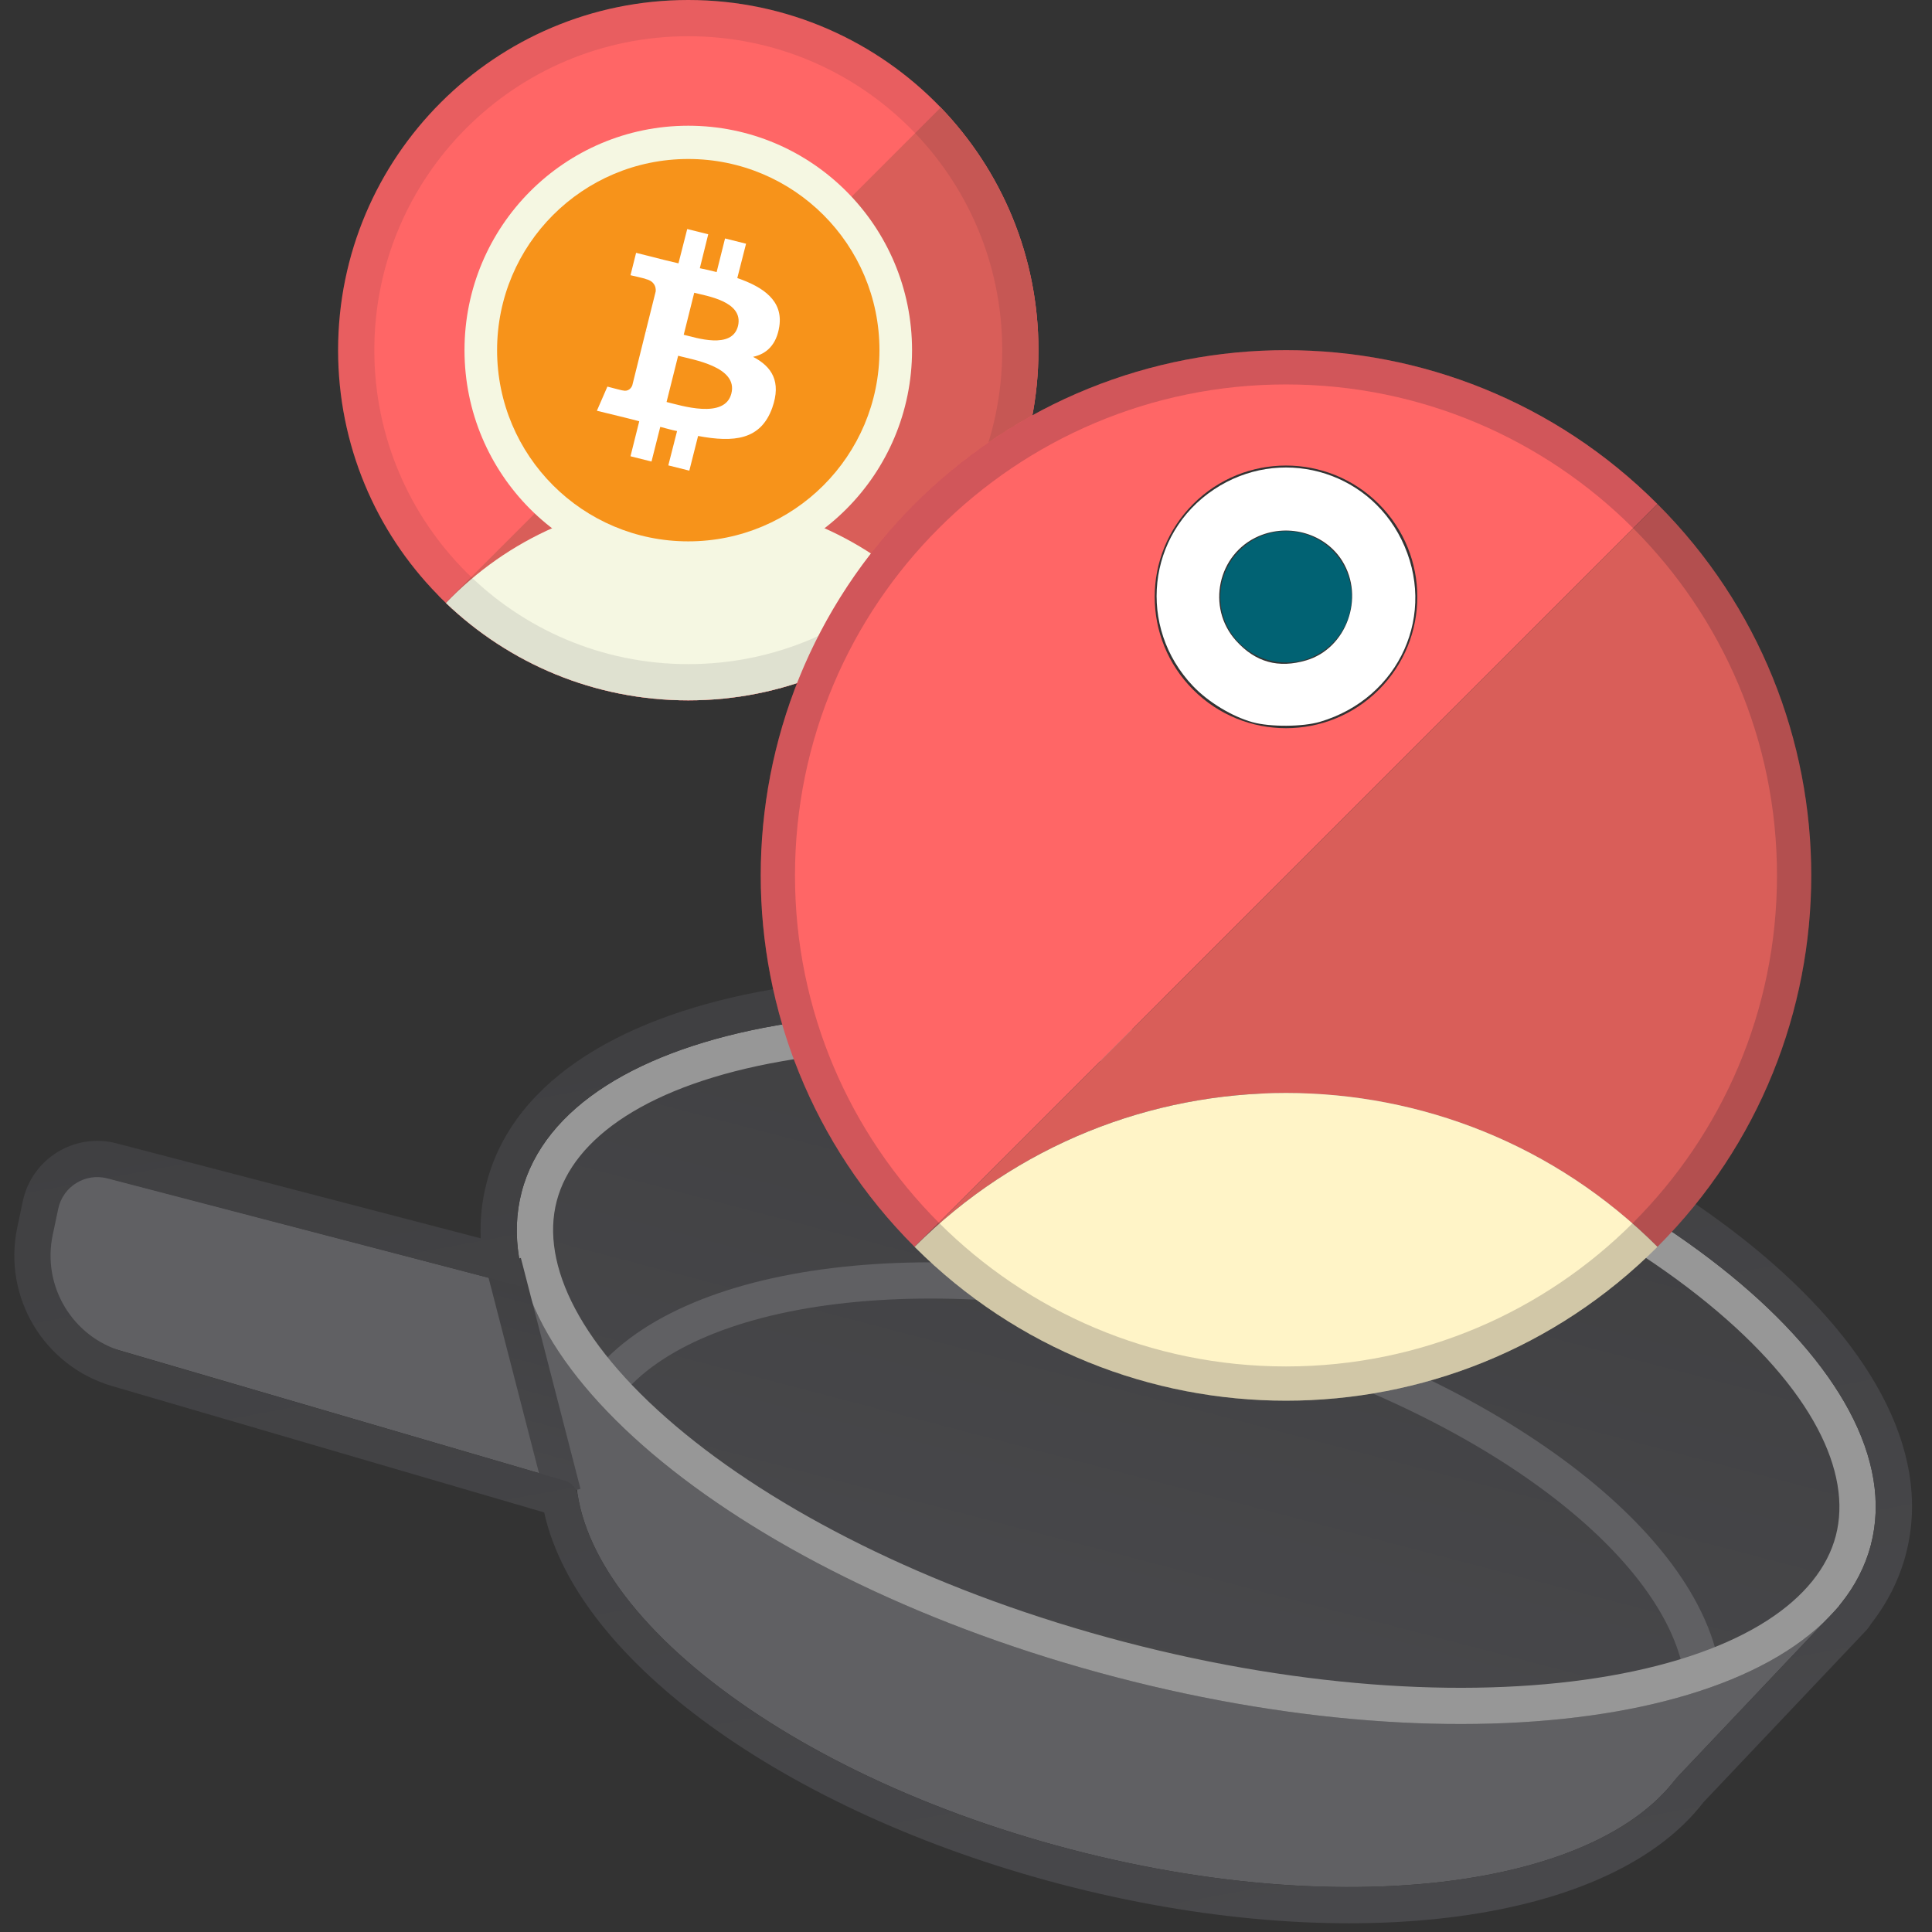 <svg xmlns="http://www.w3.org/2000/svg" width="96" height="96" fill="none" viewBox="0 0 96 96"><rect x="0" y="0" width="96" height="96" fill="#333333" stroke="none"/><g clip-path="url(#clip0)"><path fill="#606063" d="M28.827 71.417C26.92 78.704 37.827 87.87 53.188 91.89C68.55 95.91 82.549 93.262 84.456 85.975C86.362 78.688 75.456 69.522 60.094 65.502C44.733 61.482 30.734 64.13 28.827 71.417Z"/><path fill="#606063" d="M82.155 89.564L91.408 79.793L25.795 62.622L29.228 75.713L82.155 89.564Z"/><path fill="#606063" d="M29.96 64.976L4.844 58.403C3.755 58.118 2.648 58.795 2.406 59.895L2.125 61.172C1.565 63.716 3.072 66.26 5.573 66.992L30.66 74.335L29.96 64.976Z"/><path fill="url(#paint0_linear)" d="M25.922 59.226C23.705 67.694 36.916 78.487 55.428 83.331C73.941 88.176 90.745 85.239 92.961 76.77C95.177 68.302 81.967 57.509 63.454 52.664C44.942 47.82 28.138 50.757 25.922 59.226Z"/><path fill="#606063" fill-rule="evenodd" d="M76.604 73.971C80.863 77.103 83.352 80.491 83.723 83.494L85.509 83.273C85.046 79.531 82.067 75.755 77.67 72.521C73.236 69.261 67.207 66.433 60.322 64.631C53.438 62.829 46.796 62.341 41.333 63.012C35.916 63.677 31.469 65.509 29.232 68.545L30.681 69.613C32.476 67.177 36.305 65.443 41.552 64.798C46.754 64.16 53.165 64.619 59.866 66.373C66.568 68.126 72.382 70.867 76.604 73.971Z" clip-rule="evenodd"/><path fill="#979797" fill-rule="evenodd" d="M34.041 71.243C28.808 66.969 26.842 62.819 27.663 59.681C28.484 56.544 32.231 53.889 38.887 52.726C45.371 51.592 53.934 52.033 62.998 54.406C72.063 56.778 79.745 60.588 84.842 64.752C90.075 69.027 92.041 73.177 91.22 76.314C90.399 79.452 86.651 82.107 79.996 83.27C73.512 84.404 64.949 83.962 55.884 81.59C46.819 79.218 39.138 75.408 34.041 71.243ZM55.428 83.331C36.916 78.487 23.705 67.694 25.922 59.226C28.138 50.757 44.942 47.82 63.454 52.664C81.967 57.509 95.177 68.302 92.961 76.77C90.745 85.239 73.941 88.176 55.428 83.331Z" clip-rule="evenodd"/><path fill="url(#paint1_linear)" fill-rule="evenodd" d="M27.1 74.429L24.138 62.956L25.881 62.506L28.843 73.979L27.1 74.429Z" clip-rule="evenodd"/><path fill="url(#paint2_linear)" fill-rule="evenodd" d="M26.081 63.714C26.055 63.625 26.029 63.536 26.004 63.447C25.959 63.284 25.919 63.12 25.883 62.957L25.798 62.633C25.797 62.628 25.802 62.623 25.807 62.625C25.811 62.626 25.816 62.622 25.815 62.617C25.814 62.612 25.813 62.607 25.812 62.602C25.784 62.443 25.76 62.284 25.741 62.126C25.736 62.087 25.731 62.05 25.727 62.011C25.684 61.614 25.669 61.218 25.685 60.827C25.685 60.827 25.685 60.827 25.685 60.826C25.706 60.285 25.784 59.751 25.922 59.226C28.138 50.757 44.942 47.82 63.454 52.664C81.966 57.509 95.177 68.302 92.961 76.77C92.823 77.295 92.63 77.799 92.383 78.281C92.383 78.282 92.383 78.282 92.383 78.282C92.117 78.803 91.788 79.298 91.402 79.767C91.399 79.771 91.396 79.775 91.393 79.778C91.391 79.78 91.391 79.782 91.391 79.783C91.391 79.786 91.393 79.789 91.396 79.79C91.399 79.791 91.401 79.793 91.401 79.796C91.402 79.798 91.401 79.8 91.4 79.802L91.035 80.186C90.993 80.232 90.95 80.277 90.907 80.322L90.165 81.105L90.164 81.106L83.276 88.379C79.191 93.798 66.718 95.43 53.188 91.889C39.807 88.387 29.805 80.98 28.71 74.312C28.654 73.971 28.42 73.68 28.088 73.583L6.076 67.146C3.59 66.419 2.083 63.899 2.619 61.365L2.894 60.062C3.128 58.955 4.239 58.268 5.334 58.553L25.883 63.912C26.003 63.944 26.113 63.834 26.081 63.714ZM23.887 61.532C23.849 60.605 23.942 59.681 24.18 58.77C25.575 53.439 31.338 50.391 38.267 49.179C45.367 47.938 54.462 48.451 63.91 50.923C73.357 53.395 81.538 57.404 87.12 61.964C92.567 66.414 96.097 71.895 94.702 77.226C94.368 78.504 93.771 79.664 92.962 80.699C92.892 80.818 92.808 80.932 92.707 81.039L92.354 81.411C92.352 81.414 92.35 81.416 92.348 81.418C92.302 81.467 92.255 81.517 92.208 81.566C92.206 81.568 92.204 81.57 92.202 81.572L84.649 89.547C82.147 92.791 77.433 94.624 71.99 95.281C66.41 95.955 59.68 95.449 52.733 93.631C45.861 91.832 39.804 89.02 35.286 85.746C31.038 82.668 27.893 78.989 27.04 75.152L5.571 68.873C2.182 67.882 0.128 64.448 0.858 60.993L1.133 59.689C1.58 57.578 3.7 56.267 5.788 56.812L23.887 61.532Z" clip-rule="evenodd"/><path fill="#F66" d="M51.6 17.4C51.6 22.115 49.721 26.413 46.658 29.545L46.241 29.963C43.109 32.956 38.881 34.8 34.2 34.8C29.519 34.8 25.291 32.956 22.159 29.963L22.142 29.945C22.003 29.806 21.863 29.684 21.742 29.545C18.679 26.413 16.8 22.115 16.8 17.4C16.8 7.795 24.595 0 34.2 0C39.124 0 43.579 2.053 46.745 5.342C49.756 8.474 51.6 12.719 51.6 17.4Z"/><path fill="#D95E59" d="M51.6 17.4C51.6 22.115 49.721 26.413 46.658 29.545L46.241 29.963C43.109 32.956 38.881 34.8 34.2 34.8C29.519 34.8 25.291 32.956 22.159 29.963L22.142 29.945L46.745 5.342C49.756 8.474 51.6 12.719 51.6 17.4Z"/><path fill="#F5F7E2" d="M34.2 28.553C40.341 28.553 45.319 23.56 45.319 17.4C45.319 11.24 40.341 6.247 34.2 6.247C28.059 6.247 23.081 11.24 23.081 17.4C23.081 23.56 28.059 28.553 34.2 28.553Z"/><path fill="#F5F7E2" fill-rule="evenodd" d="M46.241 29.963C43.109 32.956 38.881 34.8 34.2 34.8C29.519 34.8 25.291 32.956 22.159 29.963C25.187 26.796 29.467 24.812 34.2 24.812C38.933 24.812 43.213 26.796 46.241 29.963Z" clip-rule="evenodd"/><path fill="#F7931A" d="M34.2 26.9C39.447 26.9 43.7 22.647 43.7 17.4C43.7 12.153 39.447 7.9 34.2 7.9C28.953 7.9 24.7 12.153 24.7 17.4C24.7 22.647 28.953 26.9 34.2 26.9Z"/><path fill="#fff" d="M36.671 16.199C36.375 17.383 34.566 16.774 33.974 16.634L34.496 14.546C35.07 14.703 36.967 14.964 36.671 16.199ZM36.34 19.558C36.01 20.845 33.835 20.149 33.121 19.975L33.696 17.678C34.409 17.87 36.688 18.218 36.34 19.558ZM38.724 16.217C38.916 14.947 37.941 14.268 36.636 13.816L37.071 12.11L36.027 11.849L35.609 13.52C35.331 13.45 35.053 13.381 34.774 13.328L35.192 11.641L34.148 11.38L33.713 13.085C33.487 13.033 33.261 12.98 33.052 12.928L31.608 12.563L31.329 13.676C31.329 13.676 32.112 13.85 32.095 13.868C32.512 13.972 32.599 14.251 32.582 14.477L32.095 16.426C32.13 16.426 32.164 16.443 32.199 16.46C32.164 16.46 32.13 16.443 32.095 16.426L31.416 19.157C31.364 19.279 31.225 19.471 30.946 19.401C30.964 19.418 30.181 19.21 30.181 19.21L29.659 20.41L31.016 20.741C31.277 20.81 31.52 20.863 31.764 20.932L31.329 22.672L32.373 22.933L32.808 21.211C33.087 21.28 33.365 21.367 33.643 21.419L33.208 23.125L34.252 23.386L34.687 21.663C36.462 21.994 37.802 21.872 38.376 20.254C38.828 18.966 38.359 18.218 37.419 17.731C38.08 17.591 38.585 17.139 38.724 16.217Z"/><g style="mix-blend-mode:multiply" opacity=".1"><path fill="#191326" fill-rule="evenodd" d="M34.2 33C42.816 33 49.8 26.016 49.8 17.4C49.8 8.784 42.816 1.8 34.2 1.8C25.584 1.8 18.6 8.784 18.6 17.4C18.6 26.016 25.584 33 34.2 33ZM34.2 34.8C43.81 34.8 51.6 27.01 51.6 17.4C51.6 7.79 43.81 0 34.2 0C24.59 0 16.8 7.79 16.8 17.4C16.8 27.01 24.59 34.8 34.2 34.8Z" clip-rule="evenodd"/></g><path fill="#F66" d="M45.445 25.044C35.252 35.237 35.252 51.762 45.445 61.954L82.356 25.044C72.164 14.852 55.637 14.852 45.445 25.044ZM59.287 34.272C56.739 31.724 56.739 27.593 59.287 25.044C61.835 22.496 65.967 22.496 68.514 25.044C71.062 27.593 71.062 31.724 68.514 34.272C65.966 36.82 61.835 36.82 59.287 34.272Z"/><path fill="#D95E59" d="M82.355 61.955C72.165 51.762 55.638 51.762 45.445 61.955L82.355 25.043C92.548 35.236 92.548 51.762 82.355 61.955Z"/><path fill="#FFF4C7" d="M82.355 61.955C72.165 72.148 55.638 72.148 45.445 61.955C55.638 51.762 72.165 51.762 82.355 61.955Z"/><path fill="#016273" d="M61.593 27.351C60.319 28.625 60.319 30.691 61.593 31.965C62.868 33.239 64.933 33.239 66.208 31.965C67.482 30.691 67.482 28.625 66.208 27.351C64.933 26.077 62.868 26.077 61.593 27.351Z"/><path fill="#fff" d="M62.245 35.888C61.224 35.606 60.044 34.892 59.285 34.096C56.493 31.169 56.988 26.533 60.328 24.316C63.574 22.162 67.914 23.323 69.635 26.805C71.447 30.47 69.564 34.687 65.591 35.866C64.74 36.118 63.118 36.129 62.245 35.888ZM64.909 32.812C66.908 32.218 67.824 29.698 66.701 27.881C65.861 26.523 64.065 25.987 62.545 26.64C60.505 27.518 59.928 30.186 61.42 31.838C62.385 32.906 63.522 33.223 64.909 32.812Z"/><g style="mix-blend-mode:multiply" opacity=".2"><path fill="#191326" fill-rule="evenodd" d="M63.9 67.898C77.375 67.898 88.298 56.975 88.298 43.5C88.298 30.026 77.375 19.102 63.9 19.102C50.425 19.102 39.502 30.026 39.502 43.5C39.502 56.975 50.425 67.898 63.9 67.898ZM63.9 69.6C78.315 69.6 90 57.915 90 43.5C90 29.085 78.315 17.4 63.9 17.4C49.485 17.4 37.8 29.085 37.8 43.5C37.8 57.915 49.485 69.6 63.9 69.6Z" clip-rule="evenodd"/></g></g><defs><linearGradient id="paint0_linear" x1="63.454" x2="55.428" y1="52.664" y2="83.331" gradientUnits="userSpaceOnUse"><stop stop-color="#404042"/><stop offset="1" stop-color="#48484B"/></linearGradient><linearGradient id="paint1_linear" x1="27.94" x2="25.041" y1="63.058" y2="73.878" gradientUnits="userSpaceOnUse"><stop stop-color="#404042"/><stop offset="1" stop-color="#48484B"/></linearGradient><linearGradient id="paint2_linear" x1="44.097" x2="53.454" y1="48.101" y2="98.772" gradientUnits="userSpaceOnUse"><stop stop-color="#404042"/><stop offset="1" stop-color="#48484B"/></linearGradient><clipPath id="clip0"><rect width="96" height="96" fill="#fff"/></clipPath></defs></svg>